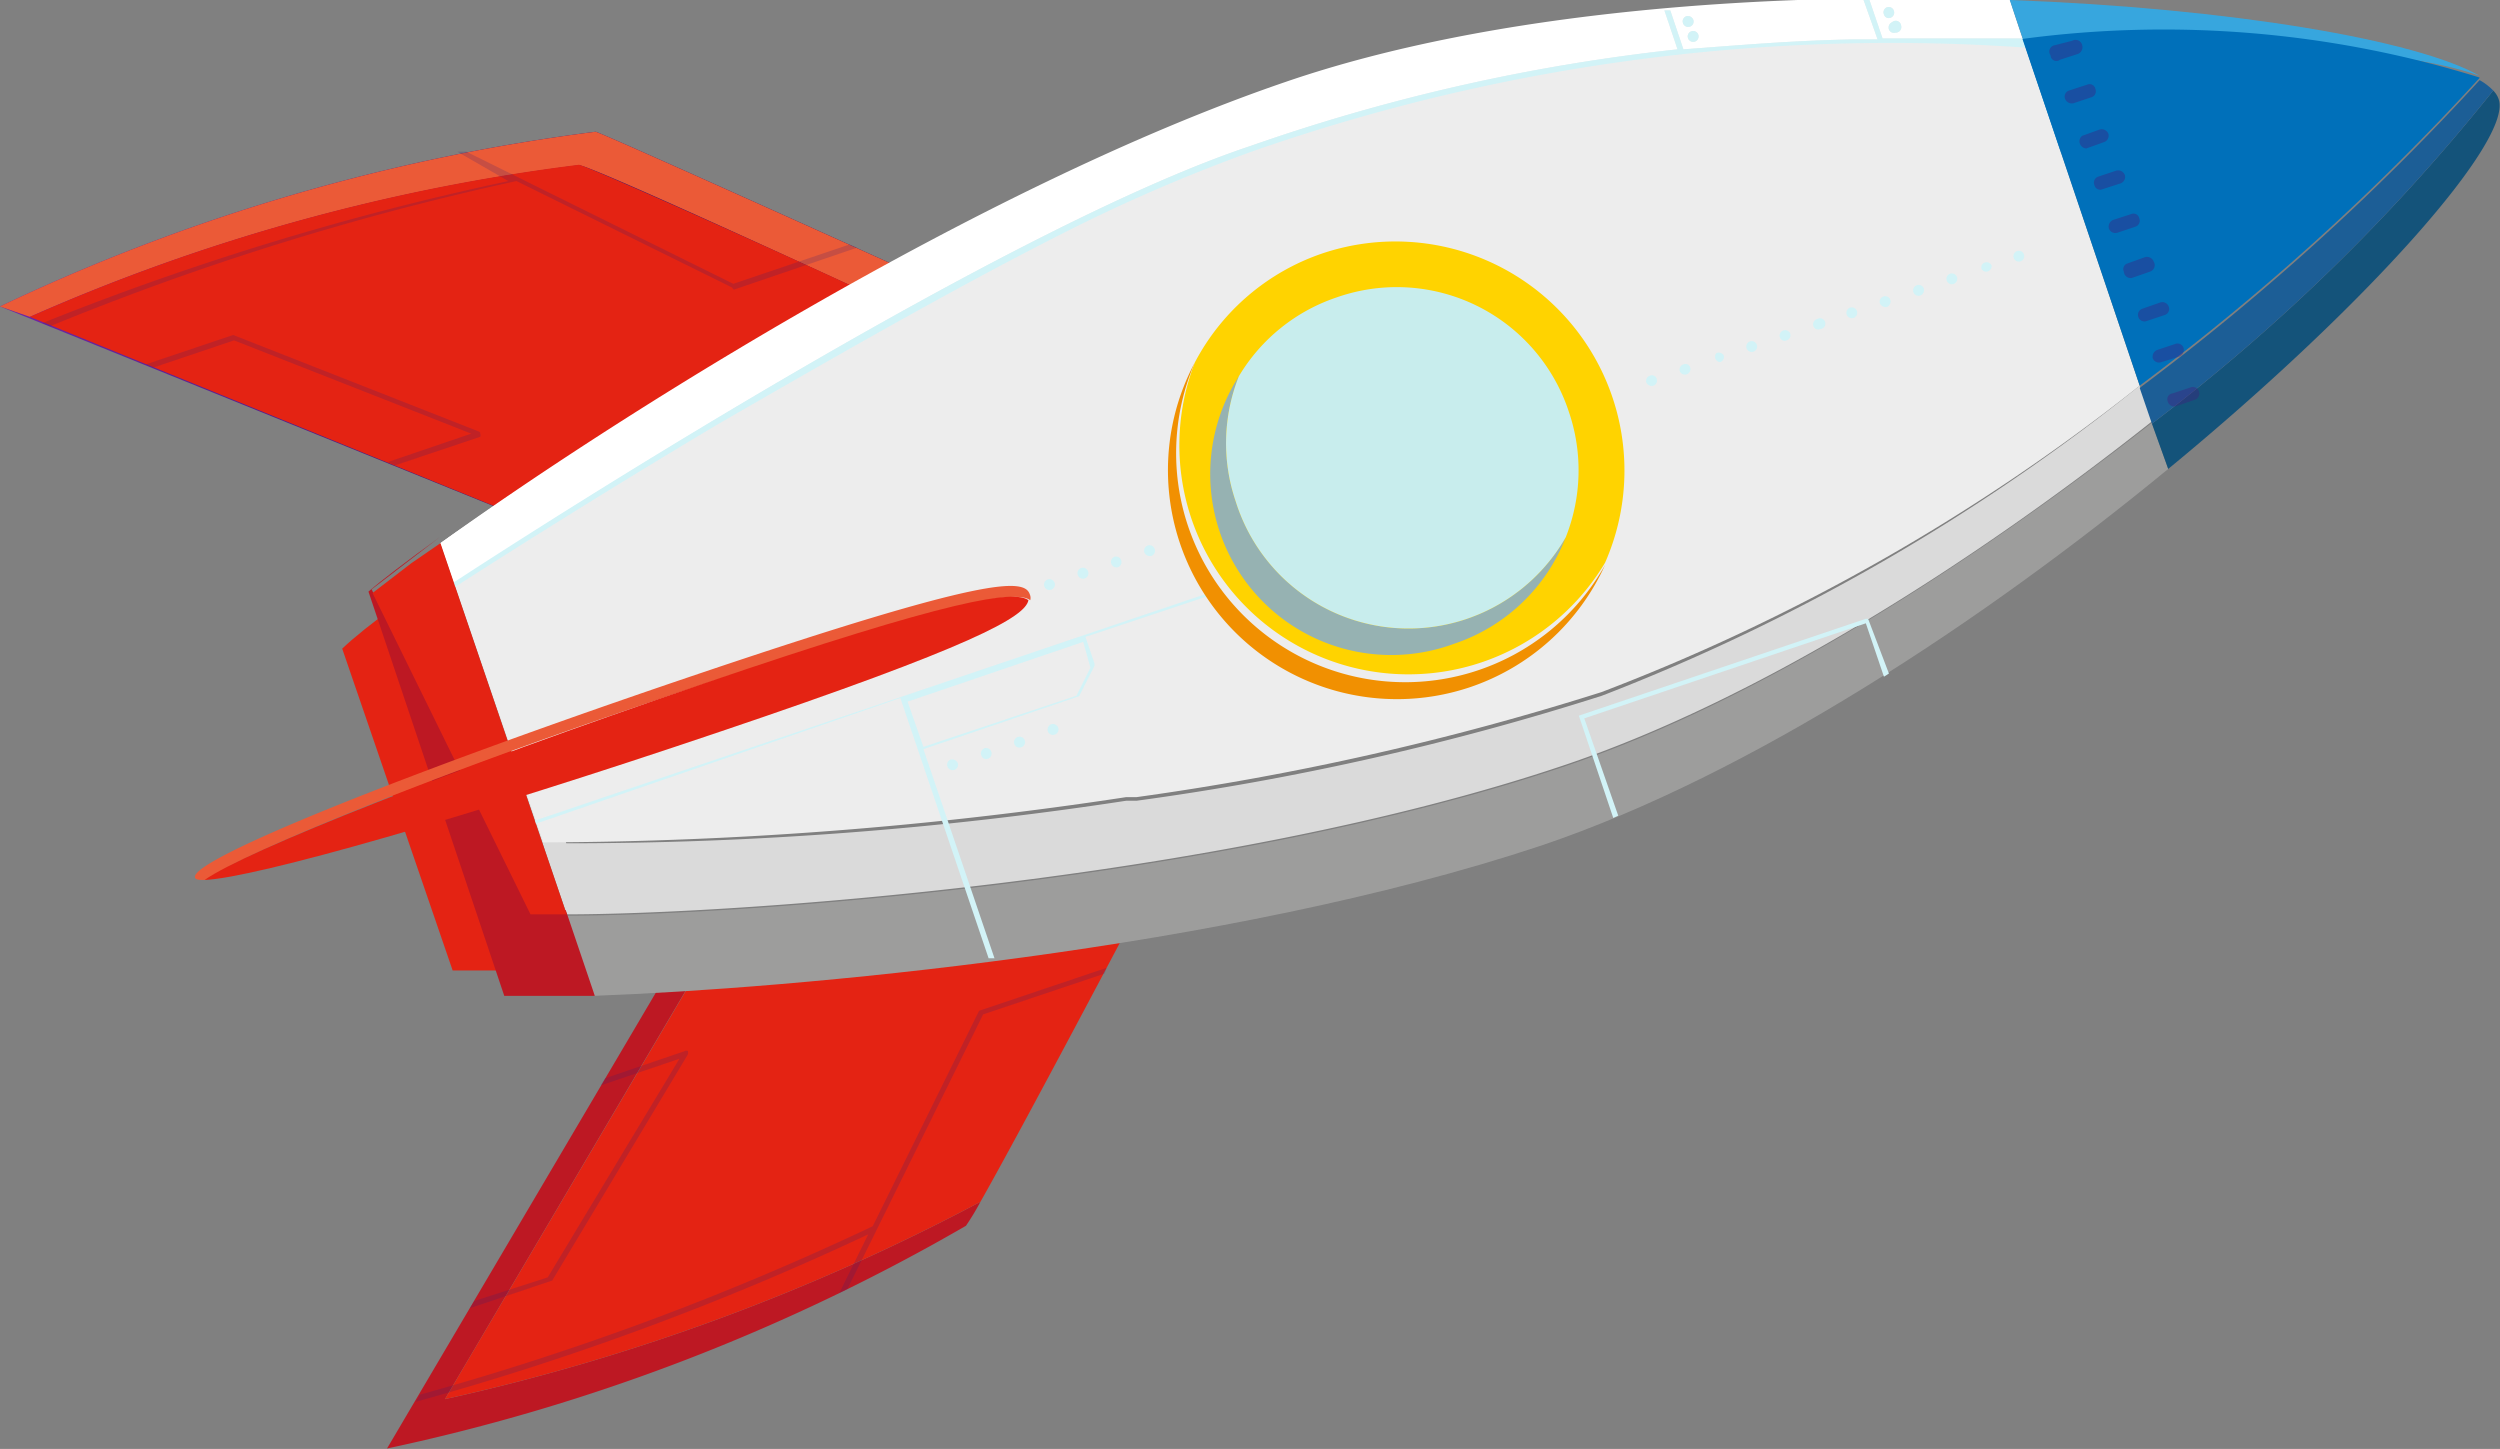 <svg xmlns="http://www.w3.org/2000/svg" xmlns:xlink="http://www.w3.org/1999/xlink" viewBox="0 0 55.23 32.01"><rect x="0" y="0" width="55.23" height="32.01" fill="#808080" stroke="none"/><defs><style>.cls-1{isolation:isolate;}.cls-2{fill:url(#linear-gradient);}.cls-3{fill:#eb5a37;}.cls-4{fill:#e42313;}.cls-5{fill:#bd1823;}.cls-6{fill:#9d9d9c;}.cls-7{fill:#dadada;}.cls-8{fill:#ededed;}.cls-12,.cls-13,.cls-22,.cls-9{mix-blend-mode:multiply;}.cls-9{opacity:0.2;}.cls-10{fill:#331d74;}.cls-11{fill:#fff;}.cls-13{fill:#d2f3f7;}.cls-14{fill:#f19001;}.cls-15{fill:#ffd300;}.cls-16{fill:#96b2b2;}.cls-17{fill:#c8eded;}.cls-18{fill:#14537a;}.cls-19{fill:#1c5e96;}.cls-20{fill:#37a6de;}.cls-21{fill:#0070ba;}.cls-22{opacity:0.4;}.cls-23{fill:#3e1e7d;}</style><linearGradient id="linear-gradient" x1="-468.81" y1="-1319.56" x2="-485.77" y2="-1311.66" gradientTransform="translate(-144.78 1398.03) rotate(26.29)" gradientUnits="userSpaceOnUse"><stop offset="0" stop-color="#271a6b"/><stop offset="0.21" stop-color="#2e1b71"/><stop offset="0.53" stop-color="#431e81"/><stop offset="0.91" stop-color="#64249b"/><stop offset="1" stop-color="#6d25a2"/></linearGradient></defs><g class="cls-1"><g id="Calque_2" data-name="Calque 2"><g id="Calque_1-2" data-name="Calque 1"><path class="cls-2" d="M20.39,6.14S13.45,3,13.16,2.91A43.26,43.26,0,0,0,0,6.77l11.52,4.66Z"/><path class="cls-3" d="M20.39,6.14l-.86.51c-1.58-.73-6.49-3-6.74-3A43.19,43.19,0,0,0,.66,7L0,6.77A43.26,43.26,0,0,1,13.16,2.91C13.45,3,20.39,6.14,20.39,6.14Z"/><path class="cls-4" d="M19.53,6.65l-8,4.78L.66,7A43.19,43.19,0,0,1,12.79,3.64C13,3.67,18,5.92,19.53,6.65Z"/><path class="cls-5" d="M21.66,26.55a5.61,5.61,0,0,1-.32.53A43.62,43.62,0,0,1,8.55,32l6.31-10.7.68-.08L9.83,30.91A46.76,46.76,0,0,0,21.66,26.55Z"/><path class="cls-4" d="M25.12,20.11s-2.54,4.82-3.46,6.44A46.76,46.76,0,0,1,9.83,30.91l5.71-9.68Z"/><path class="cls-6" d="M47.9,10.36c-4.06,3.34-9.2,6.75-13.85,8.32C27.08,21,17.48,21.84,13.12,22l-.6-1.77c3.55,0,14.4-.71,22.08-3.31,4.31-1.46,9-4.49,12.94-7.58Z"/><path class="cls-7" d="M47.54,9.31c-3.9,3.09-8.63,6.12-12.94,7.58-7.68,2.6-18.53,3.31-22.08,3.31L9.73,12l.43-.3,2.35,6.93a81.37,81.37,0,0,0,12.37-.94l.23,0a60.66,60.66,0,0,0,10.28-2.32A44.56,44.56,0,0,0,47.27,8.52Z"/><path class="cls-8" d="M47.27,8.52a44.76,44.76,0,0,1-11.89,6.77,62.24,62.24,0,0,1-10.27,2.32l-.23,0a87.16,87.16,0,0,1-12.88,1L9.73,12h0c3.73-2.64,11.91-7.83,18.62-10.1C33,.27,39.15-.15,44.4,0Z"/><path class="cls-4" d="M8.81,13.33c-.59.43-1,.76-1.25,1L10,21.44c.31,0,.85,0,1.58,0Z"/><g class="cls-9"><path class="cls-10" d="M10.57,9.53,5.15,7.4a0,0,0,0,0,0,0l-1.93.65.17.07,1.78-.6,5.24,2.06-1.85.63.17.07,1.88-.63a.07.07,0,0,0,0-.06A.05.05,0,0,0,10.57,9.53Z"/><path class="cls-10" d="M16.21,6.4l2.73-.93-.17-.07-2.57.87L10.3,3.35l-.2,0L11.23,4A62.74,62.74,0,0,0,.93,7.14l.17.07A61.65,61.65,0,0,1,11.41,4l4.76,2.35Z"/></g><g class="cls-9"><path class="cls-10" d="M24.45,21.38l-2.82.95,0,0-2.35,4.76a61.89,61.89,0,0,1-10,3.72l-.1.16a62.49,62.49,0,0,0,10-3.7l-.64,1.3.18-.09,3-6.07,2.68-.9Z"/><path class="cls-10" d="M10.48,28.74l-.1.16,1.82-.61,0,0,3-5s0-.05,0-.07a.07.07,0,0,0-.07,0l-1.76.6-.1.16,1.74-.59-2.91,4.83Z"/></g><path class="cls-11" d="M44.4,0c-5.25-.19-11.4.23-16,1.81C21.64,4.12,13.46,9.31,9.73,12h0l.3.89h0C12.19,11.45,22.28,5,27.64,3.22a42.27,42.27,0,0,1,9.42-2.13L36.77.23h.13l.29.86C38.41,1,39.66.89,41,.87h.48L41.17,0h.13l.29.85,1.61,0h0c.48,0,1,0,1.47,0ZM37.33.59a.12.12,0,0,1-.15-.08.12.12,0,0,1,.07-.15.13.13,0,0,1,.16.08A.12.12,0,0,1,37.33.59Zm.11.33a.12.12,0,1,1-.07-.23.12.12,0,0,1,.15.08A.12.12,0,0,1,37.44.92ZM41.77.39a.11.11,0,0,1-.15-.07.12.12,0,0,1,.07-.16.12.12,0,0,1,.15.08A.12.12,0,0,1,41.77.39Zm.11.33a.12.12,0,0,1-.15-.07A.13.13,0,0,1,41.8.49.12.12,0,0,1,42,.57.12.12,0,0,1,41.88.72Z"/><g class="cls-12"><path class="cls-13" d="M37.33.59a.12.12,0,0,1-.15-.08.12.12,0,0,1,.07-.15.13.13,0,0,1,.16.08A.12.12,0,0,1,37.33.59Z"/><path class="cls-13" d="M45.38,1.1a42.76,42.76,0,0,0-17.7,2.24,36.81,36.81,0,0,0-4.23,1.83h0C21,6.41,18.24,8,15.88,9.36h0c-3.44,2.05-6.11,3.79-6.17,3.83a.06.06,0,0,1-.06,0l0,0a.05.05,0,0,1,0-.08l.4-.26h0C12.19,11.45,22.28,5,27.64,3.22a42.27,42.27,0,0,1,9.42-2.13L36.77.23h.13l.29.86C38.41,1,39.66.89,41,.87h.48L41.17,0h.13l.29.85h0c.53,0,1.06,0,1.61,0h0c.48,0,1,0,1.47,0l.69,0a.07.07,0,0,1,0,.13Z"/><path class="cls-13" d="M42.35,6.3a.12.12,0,0,0-.08.15.12.12,0,0,0,.15.08.13.13,0,0,0,.08-.16A.12.12,0,0,0,42.35,6.3Z"/><path class="cls-13" d="M40.14,7.05a.12.12,0,0,0-.08.15.11.11,0,0,0,.15.07.12.12,0,1,0-.07-.22Z"/><circle class="cls-13" cx="40.91" cy="6.91" r="0.12"/><path class="cls-13" d="M41.61,6.55a.12.12,0,0,0-.08.15.14.14,0,0,0,.16.08.13.13,0,0,0,.07-.16A.12.12,0,0,0,41.61,6.55Z"/><circle class="cls-13" cx="43.12" cy="6.16" r="0.12"/><path class="cls-13" d="M43.9,6A.13.13,0,0,0,44,5.87a.12.12,0,0,0-.15-.07.11.11,0,0,0-.07.15A.12.12,0,0,0,43.9,6Z"/><path class="cls-13" d="M39.4,7.3a.12.12,0,0,0-.08.15.11.11,0,0,0,.15.07.12.12,0,0,0,.08-.15A.12.12,0,0,0,39.4,7.3Z"/><circle class="cls-13" cx="44.6" cy="5.66" r="0.12"/><path class="cls-13" d="M37.44.92a.12.12,0,1,1-.07-.23.12.12,0,0,1,.15.08A.12.12,0,0,1,37.44.92Z"/><path class="cls-13" d="M41.77.39a.11.11,0,0,1-.15-.07.12.12,0,0,1,.07-.16.12.12,0,0,1,.15.08A.12.12,0,0,1,41.77.39Z"/><path class="cls-13" d="M41.88.72a.12.12,0,0,1-.15-.07A.13.13,0,0,1,41.8.49.12.12,0,0,1,42,.57.12.12,0,0,1,41.88.72Z"/><path class="cls-13" d="M41.27,13.67l0,0a0,0,0,0,0-.05,0l-6.34,2.14,0,0a0,0,0,0,0,0,0l.76,2.26.11-.05L35,15.87l6.22-2.1.4,1.18.11-.07Z"/><path class="cls-13" d="M37.19,8.05a.12.12,0,0,0-.08.15.12.12,0,0,0,.15.07.12.12,0,0,0,.08-.15A.11.11,0,0,0,37.19,8.05Z"/><path class="cls-13" d="M36.45,8.3a.12.12,0,0,0-.08.15.13.13,0,0,0,.16.07.12.12,0,0,0,.07-.15A.11.11,0,0,0,36.45,8.3Z"/><path class="cls-13" d="M21,16.78a.12.12,0,0,0-.07.15.12.12,0,0,0,.15.08.12.12,0,0,0,.08-.15A.14.14,0,0,0,21,16.78Z"/><circle class="cls-13" cx="38.7" cy="7.66" r="0.12" transform="translate(14.69 38.96) rotate(-63.71)"/><path class="cls-13" d="M37.92,7.8A.12.12,0,0,0,38,8a.12.12,0,0,0,.08-.15A.13.13,0,0,0,37.92,7.8Z"/><path class="cls-13" d="M21.75,16.53a.12.12,0,0,0-.07.16.11.11,0,0,0,.15.07.12.12,0,0,0,.07-.15A.12.12,0,0,0,21.75,16.53Z"/><path class="cls-13" d="M24.62,12.3a.12.12,0,0,0-.07.15.12.12,0,0,0,.15.08.12.12,0,0,0,.07-.15A.12.12,0,0,0,24.62,12.3Z"/><path class="cls-13" d="M23.88,12.55a.12.12,0,0,0-.07.15.12.12,0,0,0,.15.08.12.12,0,0,0,.08-.15A.12.12,0,0,0,23.88,12.55Z"/><path class="cls-13" d="M25.36,12.05a.12.12,0,0,0-.08.15.13.13,0,0,0,.16.08.12.12,0,0,0,.07-.15A.12.12,0,0,0,25.36,12.05Z"/><path class="cls-13" d="M23.15,12.8a.12.12,0,0,0-.08.15.12.12,0,0,0,.15.08.12.12,0,0,0-.07-.23Z"/><path class="cls-13" d="M23.22,16a.13.13,0,0,0-.07.16.12.12,0,0,0,.15.07.12.12,0,0,0,.08-.15A.13.13,0,0,0,23.22,16Z"/><path class="cls-13" d="M27,13,11.19,18.34a.06.06,0,0,0,0,.08s0,0,0,0h0l8.7-3,.37,1.09,1.58,4.66.13,0-1.57-4.62,3.44-1.17a0,0,0,0,0,0,0l.34-.67s0,0,0-.05l-.2-.59,3-1a.06.06,0,0,0,0-.08A.07.07,0,0,0,27,13Zm-2.91,1.75-.31.62L20.4,16.5l-.35-1,3.88-1.32Z"/><path class="cls-13" d="M22.49,16.28a.12.12,0,0,0-.08.16.12.12,0,0,0,.15.07.12.12,0,0,0,.08-.15A.12.12,0,0,0,22.49,16.28Z"/></g><path class="cls-14" d="M32.45,15.19A5.06,5.06,0,0,1,26.4,8a5.06,5.06,0,0,0,9.06,4.48A5.05,5.05,0,0,1,32.45,15.19Z"/><path class="cls-15" d="M35.46,12.43A5.06,5.06,0,0,1,26.4,8,5,5,0,0,1,29.21,5.6a5.06,5.06,0,0,1,6.25,6.83Z"/><path class="cls-16" d="M32.13,14.22a4,4,0,0,1-4.76-5.91,4,4,0,0,0-.07,2.77,4,4,0,0,0,7.29.79A4,4,0,0,1,32.13,14.22Z"/><path class="cls-17" d="M34.59,11.87a4,4,0,0,1-7.29-.79,4,4,0,0,1,.07-2.77,4,4,0,0,1,2.16-1.74A4,4,0,0,1,34.66,9.1,4,4,0,0,1,34.59,11.87Z"/><path class="cls-5" d="M13.14,22c-.9,0-1.59,0-2,0l-3-8.93c.3-.26.84-.67,1.57-1.2l0,0h0l-.64.49-.86.66,3.49,7.09h.8l.6,1.77Z"/><path class="cls-4" d="M12.52,20.2h-.8L8.23,13.1l.86-.66L9.73,12h0Z"/><path class="cls-3" d="M22.76,13.26c-.31-.23-1.62,0-7.2,1.85s-10.14,3.69-11,4.33c-.15,0-.23,0-.25-.05C4.15,19,9.17,17,15.48,14.87s7.15-2.1,7.27-1.74A.19.19,0,0,1,22.76,13.26Z"/><path class="cls-4" d="M15.92,16.16c-5.58,1.89-10.3,3.24-11.4,3.28.9-.64,5.46-2.44,11-4.33s6.89-2.08,7.2-1.85C22.65,13.63,21.49,14.28,15.92,16.16Z"/><path class="cls-18" d="M47.9,10.36l-.36-1A42.58,42.58,0,0,0,55.08,2a.5.5,0,0,1,.12.19C55.52,3.08,52.37,6.68,47.9,10.36Z"/><path class="cls-19" d="M55.08,2a42.58,42.58,0,0,1-7.54,7.36l-.27-.79a53.76,53.76,0,0,0,7.51-6.8A1.3,1.3,0,0,1,55.08,2Z"/><path class="cls-20" d="M44.88.86l.66,2.54L44.4,0c4.91.18,9,.89,10.37,1.67C52.86,1,49.36,1,44.88.86Z"/><path class="cls-21" d="M54.78,1.72a53.76,53.76,0,0,1-7.51,6.8L45.54,3.4,44.68.86a23.5,23.5,0,0,1,10.09.85Z"/><g class="cls-22"><path class="cls-23" d="M45.3,1.22h0A.14.14,0,0,1,45.39,1L45.78.9A.15.15,0,0,1,46,1h0a.16.16,0,0,1-.09.19l-.4.13A.13.13,0,0,1,45.3,1.22Z"/><path class="cls-23" d="M45.62,2.18h0A.14.14,0,0,1,45.71,2l.4-.13a.13.13,0,0,1,.18.09h0a.14.14,0,0,1-.09.19l-.39.13A.16.16,0,0,1,45.62,2.18Z"/><path class="cls-23" d="M45.94,3.13h0A.15.15,0,0,1,46,3l.39-.14a.16.16,0,0,1,.19.1h0a.15.15,0,0,1-.1.18l-.39.14A.16.16,0,0,1,45.94,3.13Z"/><path class="cls-23" d="M46.27,4.09h0a.14.14,0,0,1,.09-.19l.39-.13a.16.16,0,0,1,.19.09h0a.15.15,0,0,1-.09.19l-.4.13A.13.13,0,0,1,46.27,4.09Z"/><path class="cls-23" d="M46.59,5.05h0a.16.16,0,0,1,.09-.19l.4-.13a.13.13,0,0,1,.18.09h0a.14.14,0,0,1-.09.19l-.39.13A.15.15,0,0,1,46.59,5.05Z"/><path class="cls-23" d="M46.92,6h0A.13.13,0,0,1,47,5.82l.39-.14a.16.16,0,0,1,.19.1h0A.15.15,0,0,1,47.5,6l-.4.14A.15.15,0,0,1,46.92,6Z"/><path class="cls-23" d="M47.24,7h0a.14.14,0,0,1,.09-.18l.4-.14a.15.15,0,0,1,.18.09h0a.14.14,0,0,1-.09.19l-.39.13A.14.14,0,0,1,47.24,7Z"/><path class="cls-23" d="M47.56,7.92h0a.16.16,0,0,1,.1-.19l.39-.13a.14.14,0,0,1,.19.09h0a.16.16,0,0,1-.1.19L47.75,8A.15.15,0,0,1,47.56,7.92Z"/><path class="cls-23" d="M47.89,8.87h0A.13.13,0,0,1,48,8.69l.39-.13a.14.14,0,0,1,.19.09h0a.14.14,0,0,1-.09.18l-.4.14A.15.15,0,0,1,47.89,8.87Z"/></g></g></g></g></svg>
